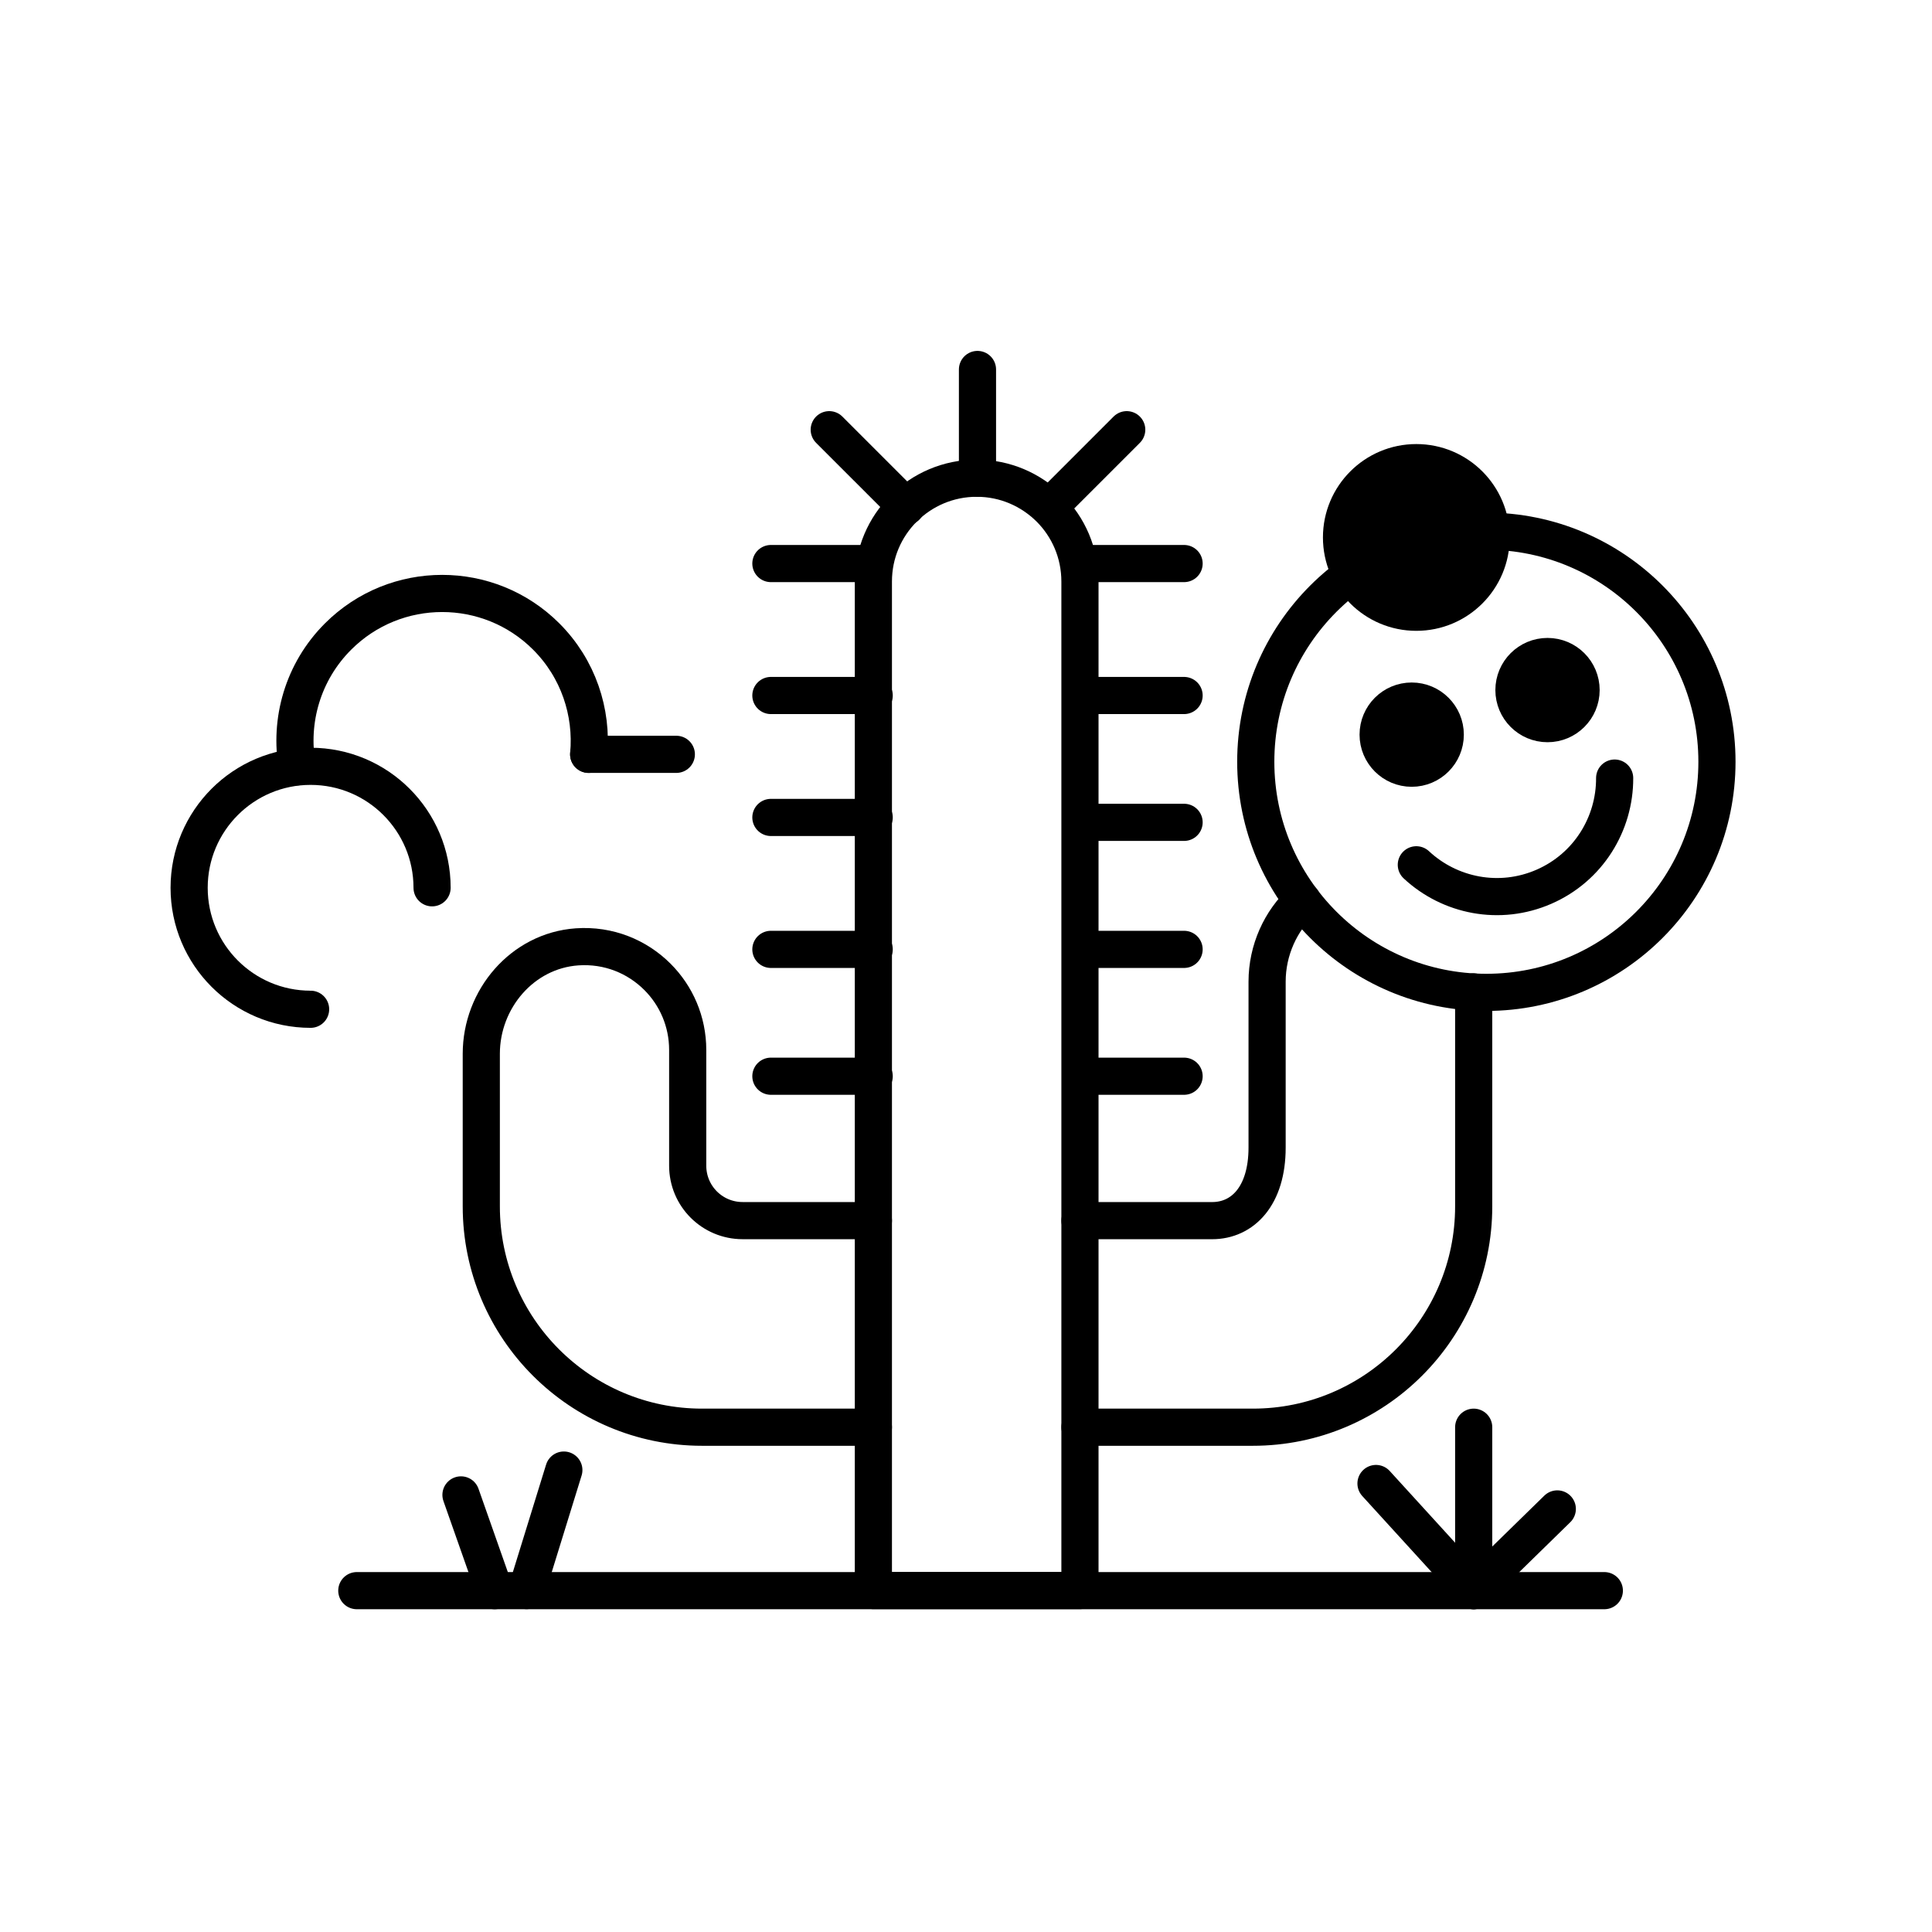 <?xml version="1.0" encoding="UTF-8"?><svg id="Layer_1" xmlns="http://www.w3.org/2000/svg" viewBox="0 0 104 104"><defs><style>.cls-1{fill:none;}.cls-1,.cls-2{stroke:#000;stroke-linecap:round;stroke-linejoin:round;stroke-width:2px;}</style></defs><line class="cls-1" x1="19.207" y1="85.625" x2="86.362" y2="85.625"/><g><path class="cls-1" d="M58.134,31.302v54.318h-11.12V31.302c0-3.076,2.494-5.56,5.56-5.56,1.538,0,2.918,.621,3.933,1.627,1.006,1.006,1.627,2.395,1.627,3.933Z"/><path class="cls-1" d="M79.329,53.394v11.544c0,6.565-5.323,11.889-11.889,11.889h-9.306"/><path class="cls-1" d="M58.134,65.707h7.117c1.636,0,2.957-1.321,2.957-3.933v-8.931c0-1.696,.729-3.283,1.903-4.357"/><path class="cls-1" d="M47.014,76.827h-9.217c-6.565,0-11.889-5.323-11.889-11.889v-8.212c0-2.948,2.208-5.55,5.156-5.757,1.696-.118,3.233,.522,4.328,1.617,1.006,1.006,1.627,2.395,1.627,3.933v6.23c0,1.636,1.321,2.957,2.957,2.957h7.039"/></g><g><g><g><line class="cls-1" x1="41.497" y1="37.439" x2="47.058" y2="37.439"/><line class="cls-1" x1="41.497" y1="30.336" x2="47.058" y2="30.336"/></g><g><line class="cls-1" x1="58.178" y1="37.439" x2="63.74" y2="37.439"/><line class="cls-1" x1="58.178" y1="44.267" x2="63.74" y2="44.267"/><line class="cls-1" x1="58.178" y1="30.336" x2="63.74" y2="30.336"/></g><g><line class="cls-1" x1="41.497" y1="51.105" x2="47.058" y2="51.105"/><line class="cls-1" x1="41.497" y1="57.933" x2="47.058" y2="57.933"/><line class="cls-1" x1="41.497" y1="44.003" x2="47.058" y2="44.003"/></g><g><line class="cls-1" x1="58.178" y1="51.105" x2="63.74" y2="51.105"/><line class="cls-1" x1="58.178" y1="57.933" x2="63.74" y2="57.933"/></g></g><line class="cls-1" x1="52.618" y1="19.889" x2="52.618" y2="25.743"/><line class="cls-1" x1="60.652" y1="23.131" x2="56.513" y2="27.27"/><line class="cls-1" x1="44.638" y1="23.131" x2="48.777" y2="27.27"/></g><line class="cls-1" x1="24.814" y1="80.471" x2="26.628" y2="85.625"/><line class="cls-1" x1="30.352" y1="79.134" x2="28.347" y2="85.62"/><circle class="cls-1" cx="80.011" cy="41.006" r="12.413"/><path class="cls-1" d="M76.241,46.552c1.799,1.677,4.481,2.226,6.874,1.18s3.812-3.388,3.802-5.848"/><g><path class="cls-1" d="M16.72,54.329c-3.611,0-6.539-2.928-6.539-6.539s2.928-6.539,6.539-6.539,6.539,2.928,6.539,6.539"/><path class="cls-1" d="M16.002,41.276c-.443-2.472,.295-5.111,2.196-7.011,3.092-3.092,8.114-3.092,11.206,0,1.733,1.733,2.491,4.077,2.285,6.342"/><line class="cls-1" x1="36.407" y1="40.606" x2="31.689" y2="40.606"/></g><polyline class="cls-1" points="79.329 76.827 79.329 85.625 83.83 81.226"/><line class="cls-1" x1="74.07" y1="79.857" x2="79.329" y2="85.625"/><circle class="cls-2" cx="75.992" cy="39.546" r="1.807"/><circle class="cls-2" cx="83.303" cy="37.147" r="1.807"/><circle class="cls-2" cx="76.241" cy="28.931" r="4.027"/></svg>